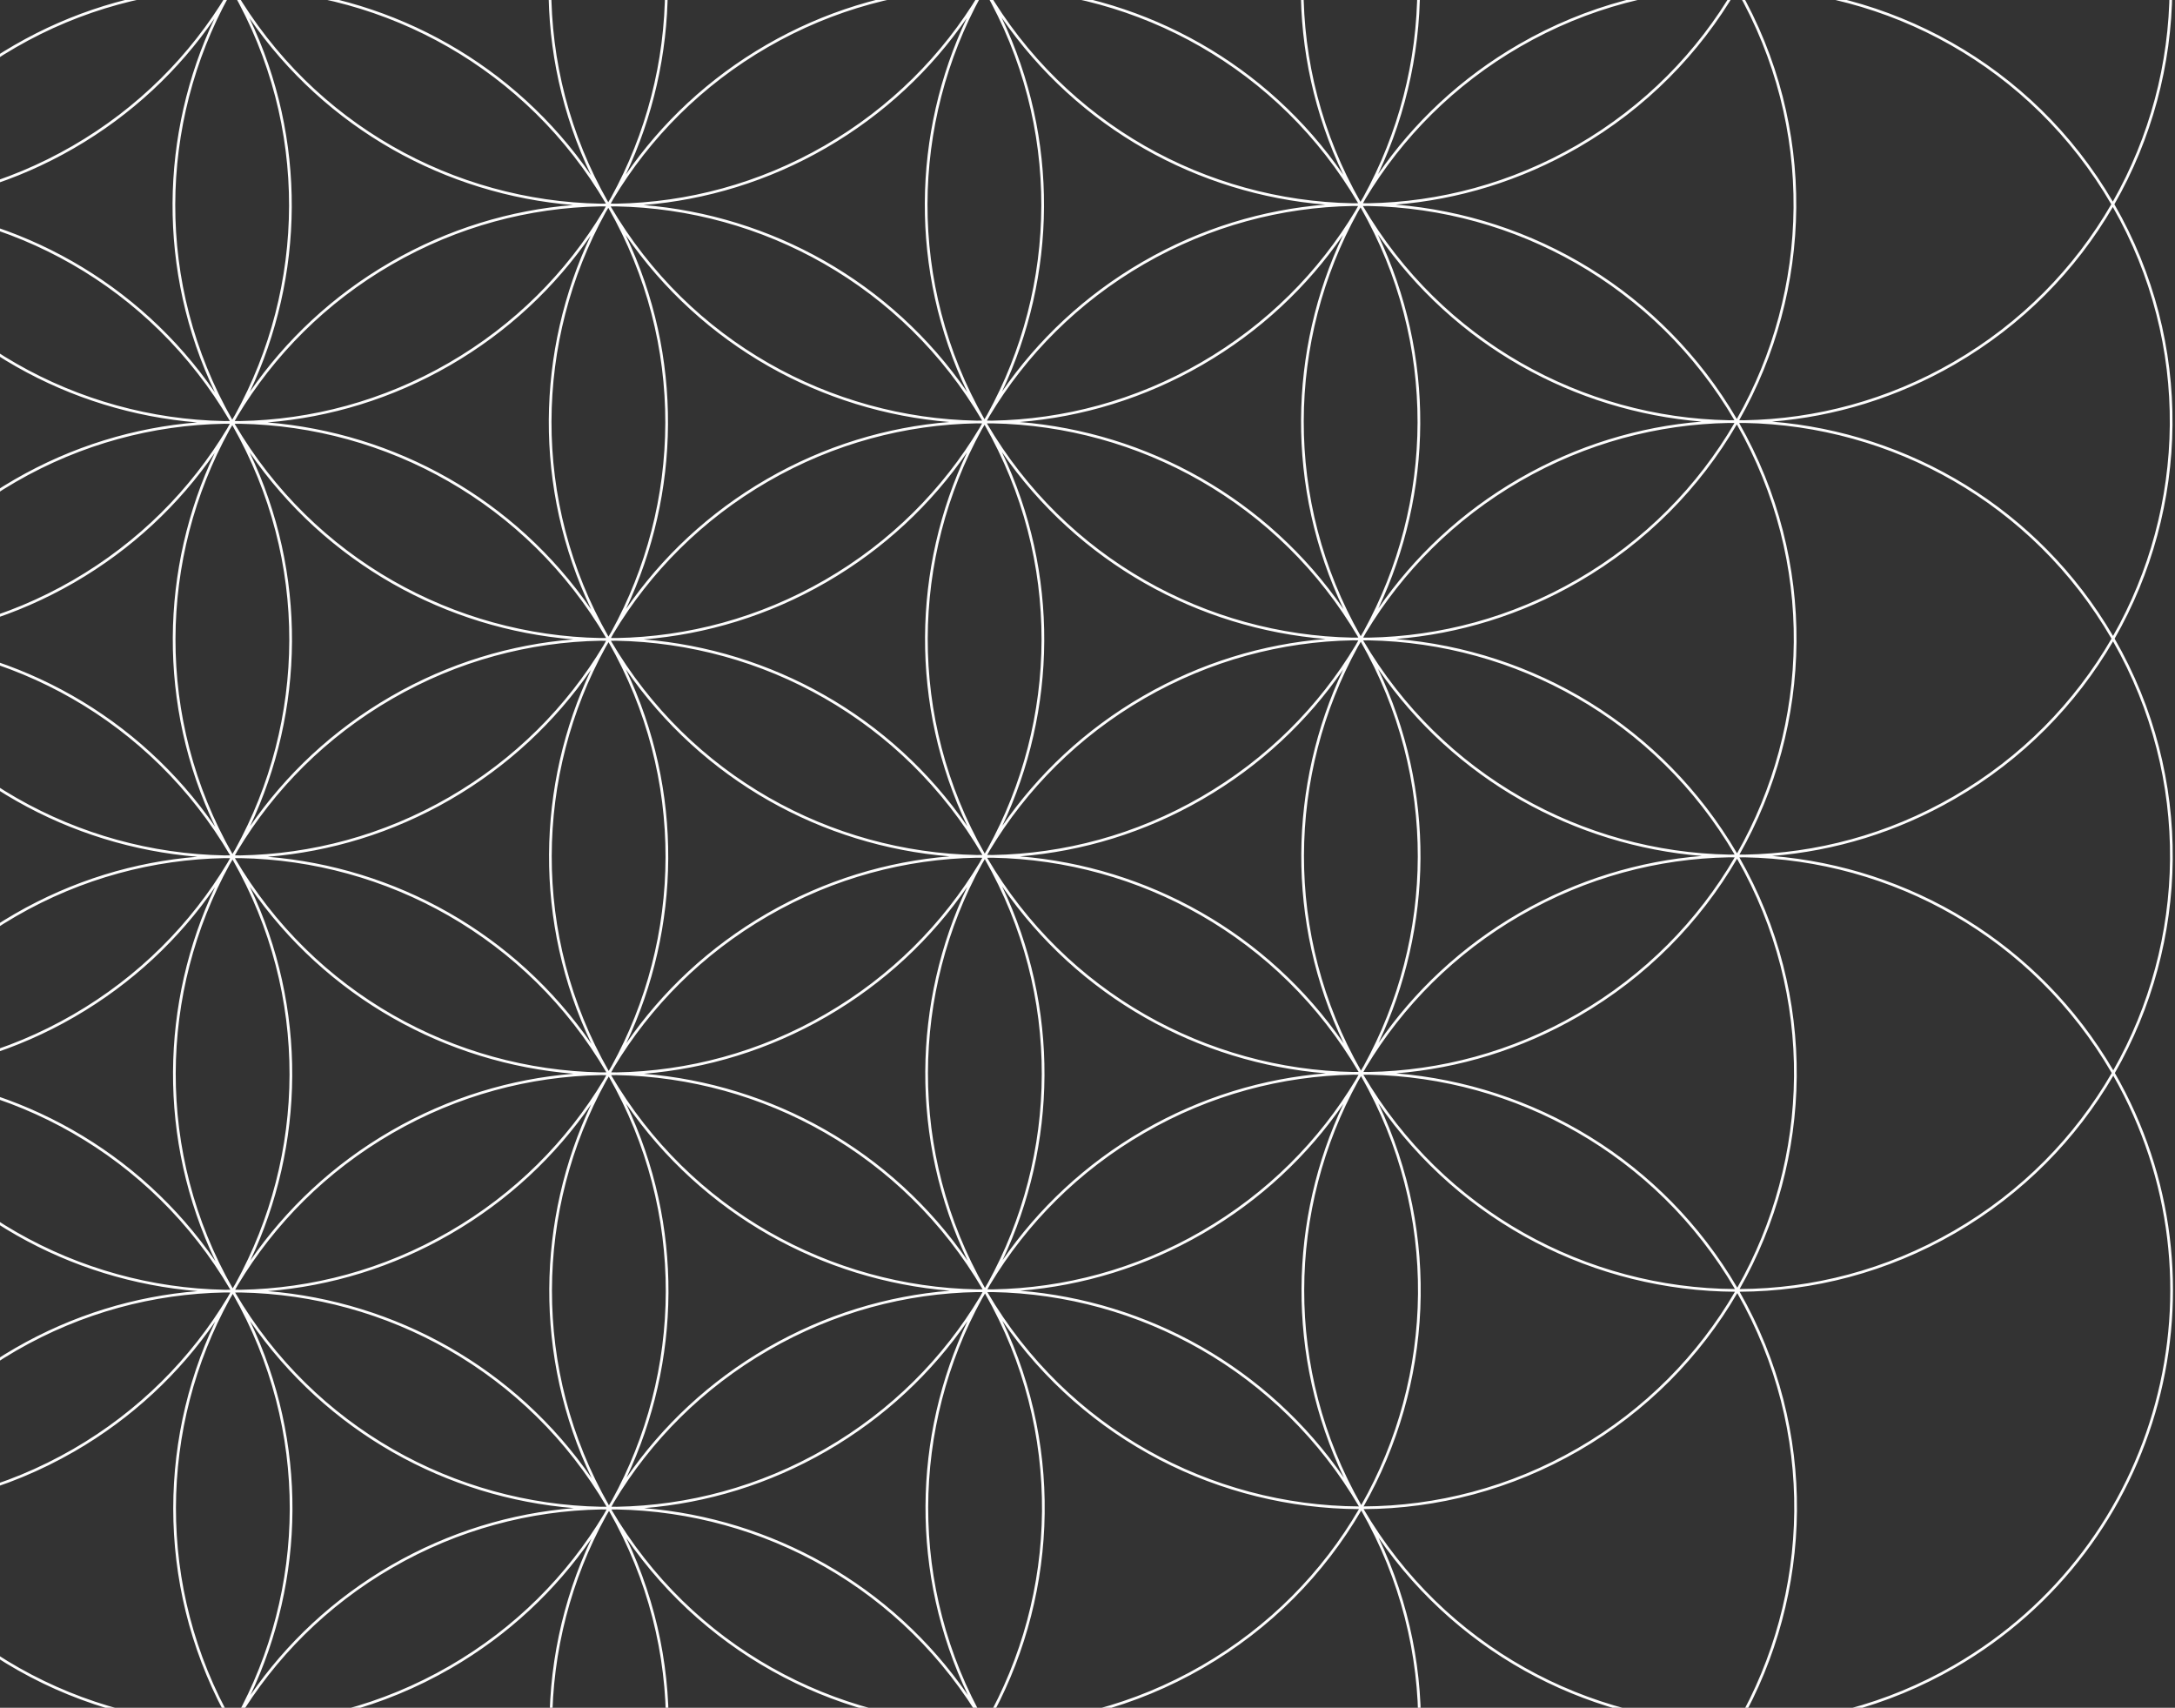 <svg width="805" height="632" viewBox="0 0 805 632" fill="none" xmlns="http://www.w3.org/2000/svg">
<rect x="0" y="0" width="805" height="632" fill="#333333" stroke="none"/>
<path fill-rule="evenodd" clip-rule="evenodd" d="M86.561 -326.439C100.129 -349.724 119.764 -369.898 144.766 -384.351C221.129 -428.493 318.745 -402.61 363.247 -326.587C336.129 -326.45 308.677 -319.46 283.518 -304.917C258.358 -290.373 238.6 -270.071 224.947 -246.64C195.142 -297.56 141.657 -326.126 86.561 -326.439ZM85.406 -326.441C99.069 -350.083 118.928 -370.57 144.266 -385.216C221.273 -429.731 319.76 -403.475 364.404 -326.589C419.881 -326.472 473.803 -297.7 503.654 -246.292C559.133 -246.177 613.058 -217.403 642.909 -165.993C698.487 -165.877 752.504 -137.001 782.322 -85.418C812.14 -33.836 810.203 27.384 782.567 75.604C812.219 127.129 810.24 188.217 782.652 236.351C812.302 287.875 810.324 348.962 782.737 397.095C827.082 474.153 800.682 572.601 723.675 617.116C698.337 631.763 670.674 638.748 643.369 638.788C629.706 662.43 609.847 682.916 584.509 697.563C559.171 712.21 531.508 719.194 504.202 719.235C490.54 742.877 470.681 763.362 445.343 778.009C420.005 792.656 392.342 799.641 365.036 799.682C351.373 823.323 331.514 843.809 306.176 858.456C229.169 902.971 130.682 876.716 86.039 799.83C30.561 799.713 -23.362 770.941 -53.213 719.532C-108.692 719.417 -162.616 690.643 -192.467 639.233C-248.045 639.117 -302.062 610.241 -331.88 558.659C-361.697 507.076 -359.761 445.856 -332.125 397.637C-361.776 346.112 -359.798 285.024 -332.21 236.89C-361.861 185.366 -359.883 124.278 -332.295 76.144C-376.64 -0.913 -350.239 -99.361 -273.233 -143.876C-247.895 -158.522 -220.232 -165.507 -192.926 -165.548C-179.264 -189.19 -159.405 -209.675 -134.067 -224.322C-108.729 -238.969 -81.066 -245.954 -53.76 -245.994C-40.097 -269.636 -20.238 -290.122 5.1 -304.769C30.438 -319.416 58.101 -326.401 85.406 -326.441ZM363.827 -325.589C336.691 -325.549 309.199 -318.607 284.018 -304.051C259.016 -289.598 239.382 -269.424 225.814 -246.14C280.91 -245.827 334.395 -217.261 364.199 -166.34C364.541 -166.927 364.887 -167.512 365.237 -168.095C391.421 -215.58 392.853 -275.192 363.827 -325.589ZM370.707 -176.598C392.444 -222.604 392.099 -278.117 364.981 -325.587C419.73 -325.273 472.877 -296.887 502.497 -246.29C475.381 -246.152 447.93 -239.163 422.772 -224.62C401.36 -212.243 383.861 -195.695 370.707 -176.598ZM365.122 -165.842C365.453 -166.425 365.78 -167.009 366.103 -167.595C379.627 -190.139 398.899 -209.665 423.272 -223.754C448.452 -238.309 475.942 -245.251 503.077 -245.292C532.107 -194.891 530.673 -135.273 504.483 -87.785C504.136 -87.206 503.792 -86.625 503.452 -86.041C473.658 -136.945 420.199 -165.51 365.122 -165.842ZM363.196 -162.542C363.544 -163.123 363.889 -163.706 364.229 -164.29C392.926 -114.015 391.411 -54.67 365.329 -7.36C364.978 -6.775 364.632 -6.189 364.289 -5.601C335.59 -55.88 337.108 -115.231 363.196 -162.542ZM362.33 -163.043C362.662 -163.645 362.998 -164.245 363.338 -164.843C336.388 -164.706 309.107 -157.76 284.104 -143.307C259.746 -129.226 240.483 -109.716 226.96 -87.189C226.629 -86.589 226.295 -85.991 225.956 -85.395C226.628 -85.391 227.299 -85.383 227.971 -85.37C254.254 -85.84 280.789 -92.795 305.16 -106.883C329.533 -120.972 348.805 -140.498 362.33 -163.043ZM238.064 -84.867C261.177 -86.734 284.249 -93.64 305.66 -106.017C327.072 -118.395 344.572 -134.942 357.726 -154.039C337.586 -111.414 336.402 -60.628 357.905 -15.639C329.652 -56.725 285.052 -81.045 238.064 -84.867ZM225.931 -84.347C226.611 -84.35 227.291 -84.358 227.97 -84.37C281.987 -83.363 334.171 -55.057 363.418 -5.097C362.731 -5.093 362.043 -5.086 361.356 -5.073C307.348 -6.088 255.173 -34.393 225.931 -84.347ZM222.127 -84.372C222.798 -84.36 223.47 -84.352 224.142 -84.347C223.804 -83.751 223.469 -83.153 223.138 -82.552C209.615 -60.026 190.352 -40.516 165.994 -26.436C141.633 -12.353 115.109 -5.398 88.837 -4.923C88.155 -4.936 87.472 -4.945 86.79 -4.949C87.128 -5.544 87.462 -6.141 87.792 -6.74C101.315 -29.267 120.579 -48.779 144.937 -62.859C169.308 -76.947 195.844 -83.903 222.127 -84.372ZM222.127 -85.373C222.806 -85.385 223.486 -85.392 224.165 -85.396C194.546 -135.992 141.4 -164.378 86.652 -164.693C115.893 -114.703 168.093 -86.38 222.127 -85.373ZM92.199 -154.094C120.452 -113.014 165.049 -88.697 212.034 -84.876C188.92 -83.008 165.848 -76.102 144.437 -63.725C123.028 -51.35 105.531 -34.806 92.378 -15.712C112.512 -58.333 113.696 -109.111 92.199 -154.094ZM79.395 -176.245C48.712 -220.858 -1.246 -245.7 -52.605 -245.992C-39.036 -269.276 -19.402 -289.45 5.601 -303.903C30.603 -318.356 57.883 -325.302 84.832 -325.439C59.453 -280.789 56.047 -225.099 79.395 -176.245ZM85.783 -166.197C56.617 -217.295 58.659 -277.763 85.984 -325.441C140.938 -325.326 194.356 -296.917 224.081 -246.141C196.963 -246.003 169.511 -239.014 144.352 -224.47C119.193 -209.927 99.436 -189.627 85.783 -166.197ZM-272.733 -143.01C-349.094 -98.868 -375.383 -1.362 -331.716 75.143C-318.063 51.714 -298.306 31.414 -273.148 16.871C-247.987 2.327 -220.534 -4.663 -193.414 -4.8C-222.665 -56.041 -220.727 -116.645 -193.501 -164.546C-220.45 -164.409 -247.73 -157.463 -272.733 -143.01ZM-133.566 -223.456C-108.564 -237.909 -81.283 -244.855 -54.334 -244.992C-79.712 -200.343 -83.118 -144.654 -59.773 -95.801C-90.457 -140.413 -140.414 -165.254 -191.771 -165.546C-178.203 -188.83 -158.569 -209.003 -133.566 -223.456ZM-53.181 -244.994C-80.507 -197.316 -82.549 -136.849 -53.383 -85.751C-39.73 -109.18 -19.973 -129.48 5.185 -144.023C30.344 -158.567 57.796 -165.556 84.913 -165.694C55.19 -216.47 1.772 -244.878 -53.181 -244.994ZM-46.788 64.734C-26.654 22.115 -25.47 -28.662 -46.965 -73.644C-18.713 -32.567 25.88 -8.252 72.86 -4.429C49.749 -2.56 26.68 4.345 5.271 16.721C-16.137 29.096 -33.635 45.64 -46.788 64.734ZM-52.514 -84.247C-23.28 -34.267 28.906 -5.945 82.927 -4.926C83.388 -4.934 83.849 -4.94 84.31 -4.945C84.54 -4.947 84.769 -4.948 84.999 -4.95C55.38 -55.546 2.234 -83.932 -52.514 -84.247ZM87.95 -3.91C87.555 -3.905 87.16 -3.901 86.766 -3.899C116.011 46.059 168.193 74.364 222.207 75.374C222.889 75.362 223.57 75.354 224.252 75.35C195.012 25.4 142.842 -2.905 88.837 -3.923C88.541 -3.918 88.245 -3.913 87.95 -3.91ZM84.975 -3.9C84.293 -3.904 83.61 -3.913 82.928 -3.925C56.656 -3.451 30.132 3.505 5.771 17.587C-18.587 31.667 -37.85 51.178 -51.373 73.704C-51.704 74.304 -52.038 74.902 -52.377 75.499C-51.696 75.503 -51.016 75.511 -50.336 75.524C-24.062 75.05 2.464 68.095 26.827 54.011C51.186 39.931 70.45 20.419 83.973 -2.108C84.303 -2.707 84.637 -3.305 84.975 -3.9ZM166.495 -25.57C145.085 -13.194 122.016 -6.288 98.905 -4.42C145.886 -0.597 190.479 23.719 218.731 64.796C197.235 19.814 198.42 -30.963 218.553 -73.582C205.4 -54.489 187.903 -37.945 166.495 -25.57ZM225.035 -85.898C225.384 -86.497 225.737 -87.094 226.094 -87.689C252.168 -135.01 253.669 -194.363 224.949 -244.639C197.897 -197.039 195.972 -136.817 225.035 -85.898ZM225.814 -245.14C252.932 -197.674 253.278 -142.164 231.545 -96.16C244.698 -115.253 262.196 -131.797 283.604 -144.172C308.763 -158.716 336.214 -165.705 363.332 -165.843C333.712 -216.441 280.564 -244.827 225.814 -245.14ZM225.063 -83.842C224.714 -83.244 224.362 -82.648 224.005 -82.053C197.938 -34.748 196.431 24.583 225.121 74.848C225.462 74.263 225.806 73.681 226.154 73.101C252.244 25.789 253.761 -33.562 225.063 -83.842ZM-192.348 -164.548C-219.674 -116.869 -221.716 -56.402 -192.55 -5.303C-178.897 -28.733 -159.14 -49.033 -133.981 -63.577C-108.822 -78.12 -81.37 -85.11 -54.252 -85.247C-83.977 -136.024 -137.394 -164.432 -192.348 -164.548ZM-192.548 -3.301C-219.602 44.299 -221.528 104.522 -192.465 155.441C-178.812 132.011 -159.055 111.711 -133.896 97.168C-112.487 84.792 -89.417 77.886 -66.305 76.018C-117.018 71.892 -164.949 43.888 -192.548 -3.301ZM-56.233 75.521C-110.257 74.505 -162.445 46.183 -191.681 -3.799C-136.933 -3.485 -83.788 24.902 -54.168 75.498C-54.856 75.501 -55.545 75.509 -56.233 75.521ZM-52.401 76.548C-51.713 76.544 -51.024 76.537 -50.335 76.524C3.671 77.54 55.843 105.845 85.084 155.797C84.396 155.8 83.708 155.808 83.02 155.82C29.013 154.804 -23.16 126.5 -52.401 76.548ZM-56.233 76.522C-55.553 76.534 -54.872 76.543 -54.191 76.547C-54.53 77.143 -54.864 77.74 -55.194 78.34C-68.718 100.867 -87.981 120.377 -112.339 134.458C-136.713 148.548 -163.253 155.503 -189.539 155.971C-190.226 155.958 -190.914 155.95 -191.601 155.946C-178.033 132.661 -158.398 112.487 -133.396 98.034C-109.033 83.951 -82.507 76.996 -56.233 76.522ZM-40.263 76.027C-17.152 74.159 5.918 67.253 27.328 54.877C48.736 42.502 66.233 25.958 79.386 6.864C59.253 49.483 58.068 100.261 79.564 145.243C51.312 104.166 6.718 79.85 -40.263 76.027ZM84.84 -1.609C85.196 -2.203 85.548 -2.799 85.897 -3.396C114.593 46.88 113.078 106.225 86.995 153.536C86.644 154.12 86.297 154.707 85.954 155.295C57.263 105.029 58.772 45.697 84.84 -1.609ZM85.783 -164.191C114.502 -113.915 113.001 -54.56 86.925 -7.24C86.569 -6.646 86.217 -6.05 85.868 -5.452C56.806 -56.37 58.731 -116.591 85.783 -164.191ZM-53.298 74.995C-82.362 24.076 -80.436 -36.145 -53.384 -83.745C-24.664 -33.469 -26.165 25.885 -52.24 73.205C-52.597 73.8 -52.95 74.397 -53.298 74.995ZM-53.27 77.051C-53.619 77.65 -53.971 78.246 -54.328 78.84C-80.394 126.145 -81.902 185.476 -53.212 235.741C-52.87 235.154 -52.524 234.57 -52.174 233.987C-26.089 186.676 -24.573 127.329 -53.27 77.051ZM-111.839 135.324C-133.251 147.701 -156.324 154.607 -179.438 156.475C-132.451 160.295 -87.852 184.614 -59.598 225.698C-81.098 180.714 -79.915 129.933 -59.78 87.311C-72.933 106.405 -90.43 122.948 -111.839 135.324ZM-189.538 156.971C-190.214 156.983 -190.891 156.991 -191.567 156.994C-162.322 206.953 -110.139 235.258 -56.124 236.267C-55.443 236.255 -54.763 236.247 -54.083 236.244C-83.331 186.281 -135.519 157.976 -189.538 156.971ZM-193.358 156.993C-194.026 156.989 -194.694 156.981 -195.362 156.969C-221.649 157.437 -248.188 164.392 -272.563 178.482C-297.743 193.037 -317.478 213.395 -331.056 236.889C-301.874 287.189 -249.511 315.699 -195.301 316.715C-194.615 316.702 -193.929 316.694 -193.243 316.691C-222.484 265.468 -220.557 204.886 -193.358 156.993ZM-273.063 177.616C-251.651 165.238 -228.578 158.332 -205.464 156.465C-256.18 152.341 -304.114 124.337 -331.715 77.145C-358.769 124.745 -360.695 184.969 -331.632 235.889C-317.979 212.459 -298.222 192.159 -273.063 177.616ZM-331.141 76.144C-301.955 126.45 -249.581 154.96 -195.364 155.969C-194.685 155.957 -194.007 155.949 -193.328 155.945C-222.579 104.705 -220.641 44.101 -193.415 -3.8C-220.364 -3.662 -247.645 3.284 -272.648 17.737C-297.827 32.292 -317.563 52.65 -331.141 76.144ZM-133.481 -62.711C-158.483 -48.258 -178.118 -28.084 -191.686 -4.799C-140.328 -4.507 -90.371 20.334 -59.687 64.947C-83.034 16.093 -79.628 -39.597 -54.249 -84.247C-81.198 -84.11 -108.478 -77.164 -133.481 -62.711ZM224.084 -245.141C197.135 -245.003 169.855 -238.057 144.853 -223.604C119.85 -209.151 100.216 -188.978 86.647 -165.693C138.005 -165.401 187.962 -140.56 218.645 -95.948C195.3 -144.802 198.706 -200.491 224.084 -245.141ZM231.453 -73.792C252.95 -28.806 251.763 21.975 231.625 64.596C244.779 45.498 262.279 28.951 283.691 16.574C305.1 4.198 328.17 -2.708 351.281 -4.576C304.299 -8.399 259.705 -32.714 231.453 -73.792ZM365.187 -4.047C365.874 -4.05 366.561 -4.058 367.248 -4.071C421.255 -3.056 473.429 25.249 502.671 75.202C502.001 75.205 501.33 75.213 500.659 75.225C446.634 74.226 394.438 45.92 365.187 -4.047ZM361.356 -4.073C362.036 -4.06 362.715 -4.052 363.395 -4.048C363.062 -3.462 362.733 -2.874 362.408 -2.284C348.884 20.255 329.615 39.777 305.246 53.863C280.877 67.95 254.344 74.905 228.064 75.376C227.39 75.363 226.715 75.355 226.041 75.351C226.105 75.239 226.168 75.127 226.231 75.015C226.325 74.849 226.419 74.683 226.512 74.516C226.682 74.212 226.852 73.906 227.021 73.601C240.545 51.056 259.817 31.529 284.191 17.439C308.555 3.356 335.081 -3.6 361.356 -4.073ZM377.322 -4.567C400.433 -6.436 423.503 -13.341 444.912 -25.717C466.325 -38.095 483.825 -54.644 496.979 -73.742C476.84 -31.118 475.654 19.667 497.155 64.655C468.903 23.573 424.306 -0.745 377.322 -4.567ZM501.588 -82.753C488.063 -60.204 468.789 -40.675 444.412 -26.583C420.049 -12.5 393.522 -5.544 367.247 -5.071C366.976 -5.076 366.705 -5.08 366.435 -5.084C366.285 -5.086 366.136 -5.088 365.987 -5.089C365.831 -5.091 365.675 -5.093 365.518 -5.094C365.415 -5.095 365.312 -5.095 365.208 -5.096C365.541 -5.682 365.87 -6.27 366.195 -6.86C379.719 -29.399 398.989 -48.92 423.357 -63.007C448.36 -77.46 475.641 -84.406 502.59 -84.543C502.521 -84.422 502.452 -84.301 502.384 -84.179C502.274 -83.985 502.165 -83.79 502.056 -83.595C501.998 -83.493 501.941 -83.39 501.884 -83.287C501.785 -83.11 501.686 -82.931 501.588 -82.753ZM504.374 -85.543C504.703 -86.122 505.028 -86.703 505.35 -87.285C518.874 -109.834 538.148 -129.364 562.525 -143.455C587.705 -158.011 615.196 -164.952 642.332 -164.993C671.727 -113.956 669.885 -53.468 642.733 -5.694C612.943 -56.628 559.468 -85.21 504.374 -85.543ZM502.453 -82.251C502.8 -82.83 503.143 -83.41 503.482 -83.992C532.187 -33.7 530.662 25.668 504.554 72.986C504.37 73.293 504.187 73.601 504.005 73.909C503.929 74.038 503.853 74.166 503.778 74.295L503.655 74.505L503.542 74.699C474.842 24.416 476.36 -34.938 502.453 -82.251ZM509.958 -96.296C531.696 -142.304 531.352 -197.819 504.231 -245.29C558.983 -244.978 612.132 -216.591 641.753 -165.991C614.635 -165.854 587.183 -158.864 562.025 -144.321C540.612 -131.943 523.112 -115.395 509.958 -96.296ZM5.685 -143.157C30.688 -157.61 57.969 -164.556 84.918 -164.694C59.54 -120.044 56.134 -64.355 79.479 -15.502C48.795 -60.114 -1.162 -84.955 -52.519 -85.247C-38.951 -108.531 -19.317 -128.705 5.685 -143.157ZM92.46 145.04C112.597 102.42 113.783 51.639 92.287 6.654C120.54 47.733 165.136 72.049 212.119 75.87C189.006 77.738 165.935 84.644 144.524 97.021C123.113 109.398 105.614 125.944 92.46 145.04ZM228.063 76.376C227.381 76.388 226.7 76.396 226.019 76.4C255.269 126.366 307.463 154.672 361.487 155.672C362.16 155.66 362.832 155.652 363.504 155.649C334.259 105.691 282.077 77.385 228.063 76.376ZM224.229 76.399C223.555 76.395 222.881 76.386 222.207 76.374C195.926 76.844 169.393 83.8 145.024 97.887C120.655 111.974 101.385 131.495 87.861 154.035L87.741 154.253L87.596 154.515C87.549 154.599 87.502 154.683 87.456 154.766C87.263 155.111 87.07 155.454 86.875 155.797C87.556 155.801 88.237 155.81 88.917 155.823C115.191 155.349 141.717 148.393 166.079 134.31C190.453 120.221 209.725 100.694 223.249 78.15C223.572 77.564 223.899 76.981 224.229 76.399ZM305.746 54.729C284.336 67.106 261.264 74.012 238.152 75.879C285.135 79.701 329.73 104.017 357.984 145.095C336.487 100.111 337.673 49.331 357.81 6.71C344.656 25.806 327.157 42.352 305.746 54.729ZM365.066 -164.842C392.185 -117.373 392.53 -61.86 370.794 -15.854C383.947 -34.95 401.446 -51.496 422.857 -63.873C448.016 -78.416 475.467 -85.406 502.585 -85.543C472.965 -136.142 419.816 -164.53 365.066 -164.842ZM364.315 -3.544C363.972 -2.955 363.625 -2.369 363.275 -1.784C337.192 45.526 335.678 104.871 364.374 155.146C364.712 154.565 365.055 153.986 365.401 153.408C391.495 106.095 393.015 46.739 364.315 -3.544ZM-46.881 87.1C-25.384 132.086 -26.569 182.867 -46.706 225.488C-33.553 206.391 -16.054 189.844 5.358 177.467C26.767 165.091 49.837 158.186 72.948 156.317C25.966 152.495 -18.629 128.179 -46.881 87.1ZM86.852 156.847C87.54 156.843 88.228 156.835 88.917 156.823C142.924 157.839 195.097 186.143 224.339 236.096C223.663 236.099 222.986 236.107 222.31 236.119C168.29 235.115 116.1 206.81 86.852 156.847ZM83.02 156.821C83.7 156.833 84.381 156.842 85.062 156.846C84.865 157.193 84.669 157.54 84.475 157.889C84.341 158.128 84.208 158.368 84.076 158.608C70.552 181.148 51.282 200.67 26.913 214.757C2.543 228.844 -23.991 235.799 -50.273 236.269C-50.946 236.257 -51.618 236.249 -52.292 236.245C-51.96 235.661 -51.632 235.074 -51.308 234.487C-37.784 211.945 -18.513 192.421 5.858 178.333C30.221 164.25 56.746 157.294 83.02 156.821ZM98.99 156.326C122.101 154.458 145.17 147.552 166.579 135.176C187.991 122.799 205.491 106.251 218.645 87.154C198.507 129.775 197.321 180.556 218.818 225.542C190.565 184.464 145.971 160.149 98.99 156.326ZM224.116 78.648C224.464 78.068 224.808 77.486 225.149 76.902C253.851 127.189 252.329 186.55 226.229 233.865C225.885 234.439 225.544 235.015 225.208 235.593C196.509 185.312 198.027 125.961 224.116 78.648ZM85.982 157.35C85.639 157.937 85.293 158.523 84.943 159.107C58.859 206.418 57.344 265.764 86.041 316.04C86.094 315.948 86.148 315.857 86.201 315.765C86.283 315.626 86.365 315.486 86.447 315.347C86.651 315 86.858 314.653 87.065 314.307C113.162 266.993 114.683 207.635 85.982 157.35ZM27.413 215.623C6.002 227.999 -17.069 234.905 -40.182 236.773C6.801 240.594 51.397 264.91 79.651 305.989C58.154 261.004 59.34 210.224 79.477 167.603C66.323 186.7 48.824 203.246 27.413 215.623ZM-50.273 237.27C-50.953 237.282 -51.634 237.29 -52.315 237.293C-23.061 287.265 29.142 315.571 83.171 316.566C83.304 316.563 83.437 316.561 83.569 316.559C83.717 316.557 83.864 316.555 84.011 316.553C84.398 316.548 84.785 316.545 85.172 316.543C55.926 266.584 3.743 238.278 -50.273 237.27ZM-54.104 237.292C-54.777 237.288 -55.45 237.28 -56.122 237.267C-82.404 237.737 -108.939 244.693 -133.309 258.78C-158.311 273.233 -177.946 293.407 -191.514 316.692C-190.819 316.696 -190.125 316.704 -189.43 316.717C-163.152 316.245 -136.621 309.29 -112.254 295.204C-87.883 281.116 -68.612 261.592 -55.088 239.05C-54.764 238.462 -54.436 237.876 -54.104 237.292ZM-66.214 236.764C-116.929 232.639 -164.863 204.635 -192.463 157.443C-219.517 205.044 -221.443 265.268 -192.379 316.189C-178.725 292.758 -158.968 272.458 -133.809 257.914C-112.398 245.538 -89.327 238.632 -66.214 236.764ZM-54.221 239.55C-53.872 238.968 -53.527 238.384 -53.185 237.797C-24.481 288.088 -26.005 347.453 -52.11 394.77C-52.452 395.34 -52.79 395.913 -53.125 396.487C-81.822 346.209 -80.307 286.861 -54.221 239.55ZM-179.347 317.221C-156.235 315.353 -133.164 308.447 -111.754 296.07C-90.342 283.693 -72.843 267.146 -59.689 248.049C-79.828 290.674 -81.012 341.46 -59.509 386.448C-87.762 345.363 -132.361 321.043 -179.347 317.221ZM-191.481 317.741C-190.798 317.737 -190.114 317.729 -189.429 317.717C-135.418 318.729 -83.24 347.034 -53.996 396.99C-54.663 396.994 -55.329 397.001 -55.996 397.013C-110.026 396.018 -162.228 367.712 -191.481 317.741ZM-195.301 317.715C-194.625 317.728 -193.948 317.736 -193.271 317.74C-220.479 365.648 -222.398 426.252 -193.129 477.485C-248.078 477.172 -301.414 448.58 -330.97 397.636C-317.392 374.141 -297.657 353.783 -272.477 339.227C-248.11 325.142 -221.579 318.187 -195.301 317.715ZM-205.383 317.211C-228.496 319.079 -251.567 325.985 -272.977 338.362C-298.136 352.905 -317.893 373.205 -331.546 396.635C-360.61 345.715 -358.684 285.491 -331.63 237.891C-304.03 285.081 -256.098 313.086 -205.383 317.211ZM370.876 144.897C391.017 102.271 392.202 51.483 370.699 6.493C398.953 47.581 443.555 71.901 490.545 75.721C467.43 77.588 444.356 84.494 422.943 96.872C401.53 109.25 384.03 125.798 370.876 144.897ZM506.449 76.227C505.779 76.239 505.109 76.247 504.439 76.25C533.685 126.21 585.869 154.515 639.885 155.523C640.564 155.511 641.244 155.503 641.923 155.5C612.672 105.532 560.475 77.226 506.449 76.227ZM502.65 76.249C501.986 76.245 501.323 76.237 500.66 76.225C474.368 76.69 447.823 83.645 423.443 97.738C399.066 111.83 379.792 131.36 366.267 153.909C365.946 154.491 365.621 155.071 365.292 155.65C365.957 155.654 366.621 155.662 367.286 155.674C393.576 155.208 420.12 148.253 444.498 134.161C468.884 120.064 488.164 100.525 501.689 77.966C501.75 77.856 501.811 77.745 501.872 77.635L502.002 77.401C502.217 77.016 502.432 76.632 502.65 76.249ZM584.166 54.579C562.753 66.958 539.679 73.864 516.564 75.731C567.281 79.853 615.217 107.858 642.819 155.051C669.872 107.45 671.798 47.227 642.734 -3.693C629.081 19.737 609.324 40.036 584.166 54.579ZM583.666 53.714C608.685 39.251 628.329 19.059 641.899 -4.245C614.932 -4.117 587.631 2.829 562.611 17.291C538.225 31.388 518.945 50.927 505.42 73.487C505.328 73.654 505.235 73.822 505.142 73.989L505.041 74.17C504.953 74.328 504.865 74.485 504.776 74.643C504.671 74.829 504.565 75.016 504.459 75.203C504.832 75.205 505.205 75.208 505.577 75.213C505.868 75.217 506.159 75.222 506.449 75.227C532.741 74.762 559.287 67.806 583.666 53.714ZM781.986 74.603C752.197 23.67 698.721 -4.912 643.627 -5.244C670.836 -53.152 672.756 -113.757 643.486 -164.991C698.516 -164.677 751.927 -136.001 781.456 -84.918C810.985 -33.834 809.178 26.76 781.986 74.603ZM231.539 86.952C253.036 131.94 251.849 182.723 231.709 225.346C244.863 206.246 262.364 189.698 283.777 177.32C305.189 164.942 328.263 158.036 351.377 156.169C304.392 152.349 259.793 128.033 231.539 86.952ZM365.27 156.697C365.943 156.694 366.615 156.686 367.288 156.675C421.312 157.674 473.506 185.98 502.757 235.947C502.068 235.95 501.38 235.958 500.691 235.971C446.684 234.954 394.512 206.65 365.27 156.697ZM361.489 156.672C362.153 156.684 362.817 156.693 363.482 156.697C363.153 157.275 362.828 157.856 362.507 158.438C348.982 180.987 329.708 200.517 305.331 214.608C280.957 228.698 254.417 235.653 228.131 236.121C227.463 236.109 226.795 236.101 226.126 236.097C226.453 235.522 226.775 234.945 227.095 234.367C240.619 211.813 259.896 192.279 284.277 178.185C308.655 164.094 335.198 157.138 361.489 156.672ZM377.397 156.178C400.512 154.311 423.586 147.405 444.998 135.027C466.413 122.648 483.914 106.098 497.069 86.997C476.926 129.622 475.739 180.41 497.241 225.4C468.986 184.316 424.385 159.997 377.397 156.178ZM510.041 64.455C531.782 18.447 531.439 -37.07 504.319 -84.543C559.069 -84.23 612.217 -55.843 641.837 -5.245C614.72 -5.107 587.269 1.883 562.111 16.426C540.696 28.805 523.195 45.354 510.041 64.455ZM502.555 78.466C502.896 77.897 503.234 77.326 503.568 76.753C532.258 127.018 530.751 186.348 504.684 233.654C504.328 234.248 503.975 234.844 503.626 235.443C474.922 185.15 476.448 125.783 502.555 78.466ZM92.543 305.792C112.682 263.169 113.869 212.386 92.372 167.399C120.626 208.479 165.223 232.795 212.208 236.616C189.094 238.483 166.022 245.389 144.61 257.766C123.197 270.144 105.697 286.693 92.543 305.792ZM228.13 237.122C227.455 237.133 226.78 237.141 226.105 237.145C255.345 287.095 307.516 315.4 361.521 316.417C361.818 316.412 362.114 316.407 362.411 316.403C362.804 316.399 363.197 316.395 363.589 316.393C334.341 266.43 282.15 238.125 228.13 237.122ZM224.316 237.144C223.885 237.141 223.455 237.137 223.025 237.131C222.787 237.127 222.549 237.124 222.311 237.119C196.025 237.587 169.485 244.542 145.11 258.632C120.731 272.725 101.456 292.257 87.931 314.808C87.611 315.389 87.287 315.967 86.959 316.544C87.618 316.548 88.277 316.556 88.936 316.568C115.232 316.105 141.782 309.149 166.165 295.054C190.546 280.961 209.823 261.427 223.348 238.873C223.456 238.676 223.565 238.479 223.675 238.282C223.887 237.902 224.101 237.523 224.316 237.144ZM305.831 215.474C284.42 227.851 261.347 234.757 238.233 236.625C285.218 240.445 329.816 264.761 358.071 305.842C336.572 260.855 337.759 210.072 357.898 167.45C344.744 186.548 327.244 203.096 305.831 215.474ZM364.401 157.2C364.062 157.781 363.72 158.36 363.374 158.937C337.279 206.251 335.759 265.607 364.459 315.89C364.808 315.292 365.16 314.696 365.516 314.102C391.584 266.797 393.092 207.465 364.401 157.2ZM224.214 239.373C224.558 238.799 224.898 238.224 225.235 237.646C253.926 287.911 252.418 347.242 226.351 394.548C225.994 395.142 225.642 395.739 225.293 396.337C196.59 346.05 198.113 286.688 224.214 239.373ZM99.061 317.072C122.177 315.205 145.252 308.299 166.665 295.92C188.079 283.542 205.579 266.993 218.733 247.894C198.593 290.517 197.406 341.301 218.904 386.289C190.649 345.207 146.048 320.89 99.061 317.072ZM86.937 317.591C87.604 317.587 88.271 317.58 88.938 317.568C142.967 318.562 195.17 346.869 224.424 396.841C223.739 396.844 223.054 396.852 222.369 396.864C168.358 395.852 116.18 367.547 86.937 317.591ZM83.173 317.566C83.472 317.571 83.771 317.576 84.07 317.58C84.311 317.583 84.551 317.585 84.791 317.587C84.911 317.588 85.03 317.589 85.149 317.59C84.821 318.167 84.497 318.746 84.177 319.326C70.652 341.877 51.377 361.409 26.998 375.502C2.615 389.597 -23.935 396.552 -50.231 397.015C-50.889 397.003 -51.548 396.995 -52.208 396.991C-51.883 396.419 -51.561 395.845 -51.244 395.27C-37.719 372.712 -18.44 353.175 5.944 339.079C30.327 324.985 56.877 318.029 83.173 317.566ZM-46.8 247.838C-18.545 288.925 26.058 313.244 73.048 317.062C49.932 318.929 26.858 325.835 5.444 338.214C-15.97 350.592 -33.471 367.142 -46.626 386.242C-26.483 343.617 -25.297 292.828 -46.8 247.838ZM86.068 318.093C85.73 318.673 85.388 319.251 85.043 319.826C58.946 367.141 57.425 426.499 86.126 476.784C86.317 476.456 86.51 476.128 86.704 475.801C86.862 475.534 87.021 475.267 87.181 475.001C113.251 427.694 114.76 368.361 86.068 318.093ZM27.498 376.368C6.084 388.746 -16.991 395.652 -40.107 397.519C6.883 401.338 51.485 425.656 79.74 466.743C58.239 421.753 59.425 370.967 79.566 328.342C66.412 347.441 48.911 363.989 27.498 376.368ZM-50.23 398.016C-50.896 398.027 -51.562 398.035 -52.228 398.038C-22.984 447.995 29.195 476.3 83.207 477.311C83.89 477.299 84.573 477.291 85.255 477.287C56.002 427.316 3.799 399.01 -50.23 398.016ZM-54.017 398.037C-54.676 398.033 -55.336 398.025 -55.994 398.013C-82.29 398.476 -108.841 405.432 -133.224 419.527C-158.243 433.99 -177.888 454.181 -191.457 477.486C-164.49 477.358 -137.189 470.412 -112.169 455.95C-87.785 441.854 -68.506 422.317 -54.981 399.759C-54.663 399.183 -54.342 398.609 -54.017 398.037ZM-66.119 397.51C-116.837 393.388 -164.774 365.383 -192.377 318.19C-219.43 365.791 -221.356 426.014 -192.292 476.933C-178.639 453.504 -158.882 433.204 -133.724 418.661C-112.31 406.282 -89.235 399.376 -66.119 397.51ZM-54.115 400.26C-53.773 399.689 -53.434 399.116 -53.1 398.542C-24.402 448.82 -25.918 508.168 -52.004 555.479C-52.353 556.061 -52.699 556.645 -53.04 557.231C-81.744 506.941 -80.22 447.576 -54.115 400.26ZM-191.395 478.486C-164.278 478.348 -136.827 471.358 -111.669 456.815C-90.254 444.436 -72.753 427.887 -59.599 408.787C-81.34 454.794 -80.997 510.311 -53.876 557.784C-108.627 557.471 -161.775 529.084 -191.395 478.486ZM-193.185 478.485C-220.394 526.393 -222.314 586.997 -193.044 638.231C-248.074 637.917 -301.484 609.241 -331.014 558.158C-360.543 507.075 -358.736 446.48 -331.544 398.637C-301.755 449.571 -248.28 478.153 -193.185 478.485ZM510.136 225.183C530.271 182.561 531.454 131.781 509.955 86.797C538.208 127.88 582.806 152.198 629.792 156.02C606.678 157.887 583.606 164.793 562.195 177.17C540.786 189.546 523.289 206.089 510.136 225.183ZM643.713 155.501C644.385 155.505 645.057 155.513 645.729 155.525C672.012 155.056 698.548 148.101 722.919 134.013C748.099 119.457 767.834 99.099 781.412 75.605C751.856 24.661 698.52 -3.931 643.571 -4.244C672.84 46.989 670.921 107.593 643.713 155.501ZM723.419 134.878C702.008 147.256 678.936 154.161 655.822 156.029C706.538 160.154 754.472 188.159 782.072 235.351C809.126 187.75 811.053 127.526 781.988 76.605C768.335 100.035 748.578 120.335 723.419 134.878ZM645.731 156.526C645.446 156.531 645.161 156.535 644.876 156.539C644.479 156.544 644.082 156.547 643.685 156.549C672.925 207.773 670.999 268.354 643.799 316.247C644.472 316.251 645.145 316.259 645.818 316.272C672.1 315.802 698.635 308.846 723.005 294.759C748.184 280.204 767.92 259.846 781.498 236.352C752.314 186.048 699.945 157.538 645.731 156.526ZM641.957 156.548C641.266 156.545 640.576 156.536 639.885 156.523C613.602 156.993 587.066 163.948 562.695 178.036C538.337 192.117 519.073 211.628 505.55 234.155C505.22 234.754 504.885 235.352 504.547 235.948C505.228 235.952 505.909 235.96 506.589 235.973C532.863 235.499 559.389 228.544 583.751 214.461C608.754 200.008 628.388 179.833 641.957 156.548ZM370.792 167.252C392.287 212.234 391.102 263.011 370.969 305.631C384.122 286.537 401.619 269.993 423.028 257.617C444.437 245.241 467.507 238.336 490.619 236.467C443.637 232.645 399.044 208.329 370.792 167.252ZM504.525 236.997C505.213 236.994 505.901 236.986 506.589 236.973C560.595 237.99 612.767 266.294 642.008 316.246C641.328 316.249 640.647 316.257 639.966 316.269C585.952 315.26 533.77 286.955 504.525 236.997ZM500.69 236.971C501.37 236.984 502.051 236.992 502.733 236.996C502.395 237.592 502.06 238.189 501.73 238.788C488.207 261.315 468.943 280.826 444.585 294.907C420.223 308.99 393.698 315.945 367.425 316.419C367.036 316.412 366.648 316.406 366.259 316.402C365.966 316.398 365.673 316.396 365.38 316.394C365.718 315.799 366.052 315.202 366.382 314.603C379.905 292.076 399.169 272.564 423.528 258.483C447.89 244.4 474.416 237.445 500.69 236.971ZM516.661 236.477C539.772 234.608 562.842 227.702 584.251 215.327C609.41 200.783 629.167 180.483 642.821 157.053C671.884 207.973 669.958 268.196 642.904 315.797C615.305 268.607 567.374 240.603 516.661 236.477ZM231.803 386.077C251.936 343.458 253.121 292.681 231.626 247.699C259.878 288.776 304.471 313.091 351.452 316.914C328.341 318.782 305.271 325.688 283.862 338.064C262.453 350.439 244.956 366.983 231.803 386.077ZM367.425 317.42C366.736 317.432 366.046 317.44 365.357 317.444C394.602 367.402 446.785 395.707 500.799 396.716C501.481 396.704 502.162 396.696 502.843 396.693C473.602 346.742 421.431 318.437 367.425 317.42ZM363.566 317.443C362.884 317.439 362.202 317.43 361.521 317.417C335.248 317.892 308.723 324.847 284.362 338.93C260.004 353.01 240.74 372.521 227.217 395.048C226.887 395.648 226.552 396.246 226.214 396.842C226.89 396.846 227.566 396.854 228.242 396.867C254.521 396.395 281.051 389.44 305.418 375.354C329.776 361.273 349.04 341.763 362.563 319.235C362.893 318.636 363.228 318.038 363.566 317.443ZM445.085 295.773C423.676 308.149 400.606 315.055 377.495 316.923C424.476 320.746 469.069 345.061 497.321 386.138C475.826 341.156 477.011 290.379 497.144 247.76C483.991 266.854 466.494 283.397 445.085 295.773ZM503.654 237.5C503.306 238.097 502.954 238.693 502.597 239.287C476.53 286.593 475.021 345.924 503.712 396.19C503.783 396.068 503.854 395.946 503.925 395.825L504.044 395.622L504.104 395.521C504.171 395.407 504.238 395.293 504.305 395.18C504.459 394.921 504.613 394.663 504.768 394.404C530.836 347.099 532.345 287.766 503.654 237.5ZM92.459 328.146C113.954 373.128 112.77 423.906 92.635 466.525C105.789 447.431 123.286 430.887 144.695 418.511C166.105 406.135 189.176 399.229 212.288 397.361C165.306 393.539 120.711 369.224 92.459 328.146ZM226.191 397.891C226.875 397.887 227.559 397.879 228.243 397.867C282.254 398.879 334.432 427.184 363.675 477.139C363.388 477.141 363.101 477.143 362.813 477.146C362.413 477.15 362.012 477.156 361.611 477.163C307.604 476.147 255.432 447.842 226.191 397.891ZM222.368 397.865C223.045 397.877 223.722 397.886 224.4 397.89C224.2 398.242 224.001 398.594 223.804 398.948C223.734 399.074 223.664 399.2 223.594 399.326L223.513 399.471L223.396 399.683C209.873 422.21 190.61 441.72 166.252 455.801C141.885 469.886 115.354 476.842 89.075 477.313C88.687 477.306 88.299 477.3 87.911 477.296C87.623 477.292 87.335 477.29 87.047 477.288C87.385 476.694 87.718 476.098 88.048 475.5C101.571 452.971 120.835 433.459 145.195 419.377C169.561 405.292 196.09 398.337 222.368 397.865ZM238.325 397.37C261.437 395.502 284.508 388.597 305.918 376.22C327.327 363.845 344.824 347.301 357.977 328.207C337.843 370.827 336.659 421.604 358.155 466.587C329.902 425.508 285.307 401.192 238.325 397.37ZM363.43 319.734C363.786 319.14 364.139 318.544 364.487 317.947C393.182 368.22 391.669 427.563 365.589 474.872C365.502 475.018 365.414 475.164 365.327 475.311C365.184 475.551 365.041 475.792 364.899 476.033L364.812 476.181C364.723 476.333 364.634 476.485 364.545 476.638C335.854 426.372 337.362 367.04 363.43 319.734ZM-46.536 546.979C-26.397 504.354 -25.212 453.568 -46.715 408.58C-18.463 449.666 26.136 473.985 73.123 477.808C50.01 479.675 26.939 486.581 5.529 498.958C-15.883 511.335 -33.382 527.882 -46.536 546.979ZM89.073 478.314C88.39 478.326 87.707 478.333 87.023 478.337C116.267 528.293 168.446 556.598 222.458 557.61C223.142 557.598 223.826 557.59 224.509 557.587C195.265 507.63 143.086 479.325 89.073 478.314ZM85.233 478.336C84.558 478.332 83.882 478.324 83.207 478.311C56.928 478.782 30.396 485.738 6.029 499.824C-18.342 513.912 -37.613 533.436 -51.138 555.979C-51.471 556.582 -51.807 557.184 -52.148 557.784C-25.199 557.647 2.082 550.701 27.085 536.248C51.445 522.166 70.709 502.654 84.232 480.125C84.562 479.527 84.896 478.93 85.233 478.336ZM166.752 456.666C145.342 469.043 122.271 475.949 99.158 477.817C146.141 481.639 190.736 505.955 218.989 547.034C197.493 502.051 198.677 451.273 218.811 408.653C205.658 427.747 188.161 444.291 166.752 456.666ZM225.321 398.393C224.972 398.992 224.62 399.588 224.263 400.182C198.196 447.488 196.689 506.819 225.379 557.084C225.725 556.491 226.075 555.899 226.429 555.31C252.503 508.002 254.015 448.664 225.321 398.393ZM-192.291 478.935C-219.443 526.708 -221.285 587.196 -191.89 638.233C-164.754 638.193 -137.263 631.251 -112.083 616.695C-87.712 602.607 -68.441 583.083 -54.917 560.541C-54.593 559.954 -54.265 559.367 -53.933 558.783C-109.027 558.451 -162.502 529.868 -192.291 478.935ZM-52.143 558.784C-22.523 609.383 30.625 637.77 85.376 638.083C58.257 590.616 57.911 535.105 79.645 489.1C66.491 508.194 48.994 524.738 27.585 537.114C2.427 551.657 -25.025 558.646 -52.143 558.784ZM85.1 480.624C85.455 480.032 85.806 479.438 86.154 478.841C114.85 529.119 113.335 588.466 87.25 635.776C86.9 636.359 86.554 636.944 86.212 637.531C57.52 587.264 59.029 527.93 85.1 480.624ZM-53.01 559.281C-53.353 559.87 -53.7 560.457 -54.05 561.041C-80.232 608.526 -81.662 668.137 -52.636 718.533C-25.501 718.492 1.99 711.55 27.17 696.994C51.541 682.906 70.812 663.383 84.336 640.841C84.66 640.253 84.988 639.667 85.32 639.083C30.243 638.75 -23.216 610.185 -53.01 559.281ZM-53.79 718.53C-80.91 671.061 -81.255 615.546 -59.518 569.54C-72.672 588.637 -90.171 605.184 -111.583 617.561C-136.741 632.104 -164.193 639.094 -191.31 639.232C-161.69 689.831 -108.541 718.218 -53.79 718.53ZM510.041 247.544C531.54 292.529 530.356 343.309 510.221 385.93C523.375 366.836 540.872 350.292 562.281 337.917C583.692 325.54 606.764 318.634 629.877 316.766C582.892 312.944 538.294 288.627 510.041 247.544ZM643.77 317.295C644.039 317.294 644.308 317.292 644.576 317.289C644.99 317.285 645.405 317.279 645.819 317.272C700.032 318.285 752.399 346.794 781.582 397.096C768.004 420.59 748.269 440.948 723.089 455.504C698.086 469.957 670.805 476.903 643.856 477.04C671.082 429.14 673.02 368.536 643.77 317.295ZM639.966 317.27C640.658 317.283 641.35 317.291 642.042 317.295C628.474 340.579 608.839 360.753 583.837 375.206C559.467 389.293 532.933 396.248 506.651 396.719C505.979 396.706 505.306 396.698 504.633 396.694C504.97 396.1 505.304 395.504 505.633 394.906C519.156 372.377 538.421 352.864 562.781 338.782C587.151 324.695 613.685 317.74 639.966 317.27ZM655.909 316.775C679.022 314.908 702.094 308.002 723.505 295.625C748.664 281.082 768.42 260.782 782.074 237.352C811.136 288.272 809.21 348.495 782.156 396.094C754.556 348.904 706.623 320.9 655.909 316.775ZM584.337 376.072C562.926 388.448 539.855 395.354 516.742 397.222C567.456 401.347 615.389 429.35 642.99 476.541C670.043 428.941 671.969 368.718 642.906 317.799C629.253 341.229 609.496 361.528 584.337 376.072ZM506.651 397.719C505.97 397.731 505.29 397.739 504.609 397.742C534.228 448.339 587.375 476.725 642.123 477.039C612.883 427.051 560.684 398.728 506.651 397.719ZM502.819 397.741C502.146 397.737 501.473 397.729 500.801 397.717C474.519 398.187 447.985 405.142 423.615 419.229C399.247 433.315 379.979 452.835 366.455 475.373C366.129 475.964 365.8 476.553 365.466 477.14C365.76 477.142 366.054 477.145 366.348 477.148C366.735 477.152 367.121 477.158 367.507 477.165C393.781 476.692 420.308 469.736 444.671 455.653C469.031 441.571 488.295 422.059 501.819 399.53C501.999 399.202 502.181 398.876 502.363 398.549L502.435 398.422C502.496 398.314 502.557 398.206 502.617 398.098C502.685 397.979 502.752 397.86 502.819 397.741ZM490.71 397.213C443.726 393.392 399.13 369.075 370.876 327.996C392.374 372.98 391.189 423.761 371.052 466.382C384.206 447.286 401.704 430.74 423.115 418.363C444.526 405.987 467.597 399.081 490.71 397.213ZM231.711 408.443C253.207 453.427 252.023 504.206 231.887 546.826C245.041 527.731 262.539 511.186 283.949 498.81C305.358 486.434 328.428 479.528 351.539 477.66C304.557 473.837 259.963 449.521 231.711 408.443ZM365.442 478.189C366.131 478.186 366.819 478.178 367.508 478.166C421.533 479.182 473.721 507.505 502.957 557.487C448.209 557.173 395.062 528.787 365.442 478.189ZM361.61 478.163C362.291 478.176 362.972 478.185 363.653 478.189C363.319 478.776 362.989 479.366 362.663 479.958C349.139 502.495 329.871 522.014 305.504 536.1C281.137 550.185 254.606 557.141 228.327 557.612C227.652 557.6 226.976 557.592 226.3 557.587C226.635 556.997 226.967 556.404 227.295 555.81C240.818 533.276 260.085 513.76 284.449 499.676C308.811 485.593 335.337 478.637 361.61 478.163ZM377.581 477.669C400.692 475.801 423.762 468.895 445.171 456.519C466.58 444.143 484.077 427.599 497.231 408.505C477.097 451.123 475.912 501.898 497.405 546.879C469.152 505.805 424.56 481.491 377.581 477.669ZM502.685 400.03C503.041 399.437 503.392 398.842 503.74 398.245C532.802 449.164 530.877 509.385 503.825 556.984C475.105 506.707 476.607 447.351 502.685 400.03ZM363.692 480.185C363.638 480.276 363.584 480.366 363.53 480.456C337.442 527.78 335.935 587.146 364.659 637.431C391.71 589.831 393.635 529.611 364.573 478.693C364.358 479.061 364.142 479.428 363.925 479.795C363.848 479.925 363.77 480.055 363.692 480.185ZM306.004 536.966C284.594 549.342 261.523 556.248 238.411 558.116C285.393 561.938 329.988 586.253 358.242 627.332C336.745 582.348 337.93 531.568 358.067 488.947C344.913 508.043 327.415 524.589 306.004 536.966ZM228.329 558.613C227.645 558.625 226.96 558.633 226.277 558.636C255.896 609.232 309.042 637.619 363.79 637.933C334.551 587.948 282.357 559.625 228.329 558.613ZM224.487 558.635C223.811 558.631 223.134 558.623 222.459 558.61C196.18 559.082 169.649 566.037 145.282 580.123C120.911 594.211 101.64 613.735 88.116 636.276C87.783 636.881 87.446 637.483 87.104 638.083C114.054 637.946 141.335 631 166.338 616.547C190.702 602.463 209.969 582.947 223.492 560.413C223.82 559.819 224.151 559.226 224.487 558.635ZM212.375 558.107C165.39 554.285 120.793 529.967 92.54 488.884C114.04 533.871 112.855 584.655 92.717 627.278C105.871 608.181 123.37 591.634 144.782 579.257C166.192 566.881 189.263 559.975 212.375 558.107ZM87.109 639.084C116.73 689.682 169.878 718.068 224.629 718.381C197.511 670.913 197.165 615.401 218.9 569.396C205.746 588.492 188.248 605.037 166.838 617.413C141.679 631.956 114.227 638.946 87.109 639.084ZM224.359 560.913C224.712 560.324 225.062 559.733 225.407 559.14C254.469 610.057 252.544 670.278 225.493 717.877C196.771 667.596 198.275 608.235 224.359 560.913ZM86.242 639.582C85.9 640.17 85.553 640.756 85.202 641.34C59.021 688.825 57.59 748.435 86.616 798.83C113.751 798.789 141.243 791.847 166.423 777.291C191.425 762.839 211.059 742.665 224.628 719.381C169.532 719.068 116.047 690.501 86.242 639.582ZM85.462 798.827C58.343 751.358 57.998 695.845 79.735 649.839C66.581 668.936 49.082 685.483 27.67 697.86C2.512 712.403 -24.939 719.393 -52.056 719.531C-22.436 770.128 30.712 798.514 85.462 798.827ZM510.13 408.295C533.475 457.149 530.068 512.837 504.69 557.487C531.639 557.35 558.919 550.404 583.922 535.951C608.924 521.498 628.559 501.324 642.127 478.04C590.77 477.748 540.813 452.907 510.13 408.295ZM643.856 478.04C670.976 477.903 698.429 470.914 723.589 456.37C748.748 441.826 768.505 421.526 782.158 398.096C825.826 474.601 799.537 572.108 723.175 616.25C698.172 630.703 670.892 637.649 643.943 637.786C671.169 589.886 673.107 529.281 643.856 478.04ZM365.524 637.933C390.902 593.283 394.308 537.595 370.962 488.741C401.645 533.354 451.603 558.195 502.961 558.487C489.392 581.771 469.758 601.944 444.756 616.397C419.753 630.85 392.473 637.796 365.524 637.933ZM642.791 637.788C587.837 637.672 534.418 609.264 504.694 558.487C531.812 558.349 559.264 551.36 584.422 536.817C609.581 522.273 629.338 501.973 642.992 478.543C672.158 529.641 670.116 590.109 642.791 637.788ZM365.528 638.934C392.646 638.796 420.097 631.806 445.256 617.263C470.415 602.72 490.172 582.419 503.826 558.989C532.992 610.088 530.95 670.556 503.624 718.235C448.67 718.119 395.252 689.71 365.528 638.934ZM231.796 569.187C262.479 613.8 312.436 638.641 363.794 638.933C350.226 662.218 330.591 682.392 305.589 696.845C280.587 711.298 253.306 718.244 226.357 718.381C251.736 673.731 255.142 618.041 231.796 569.187ZM364.458 798.681C309.504 798.565 256.087 770.157 226.363 719.381C253.48 719.243 280.931 712.254 306.089 697.711C331.248 683.167 351.005 662.867 364.659 639.436C393.825 690.535 391.783 751.003 364.458 798.681ZM225.495 719.878C255.3 770.799 308.785 799.366 363.881 799.679C350.313 822.964 330.678 843.138 305.676 857.591C229.314 901.733 131.698 875.85 87.195 799.828C114.313 799.69 141.764 792.7 166.923 778.157C192.084 763.613 211.842 743.311 225.495 719.878ZM642.214 638.786C590.858 638.494 540.903 613.655 510.219 569.047C533.561 617.899 530.155 673.585 504.777 718.233C531.726 718.096 559.006 711.15 584.009 696.697C609.011 682.244 628.645 662.07 642.214 638.786ZM503.048 719.233C451.69 718.941 401.732 694.1 371.049 649.488C394.395 698.341 390.989 754.03 365.61 798.68C392.559 798.542 419.84 791.596 444.843 777.143C469.845 762.691 489.479 742.517 503.048 719.233Z" fill="#FDFDFD"/>
</svg>
